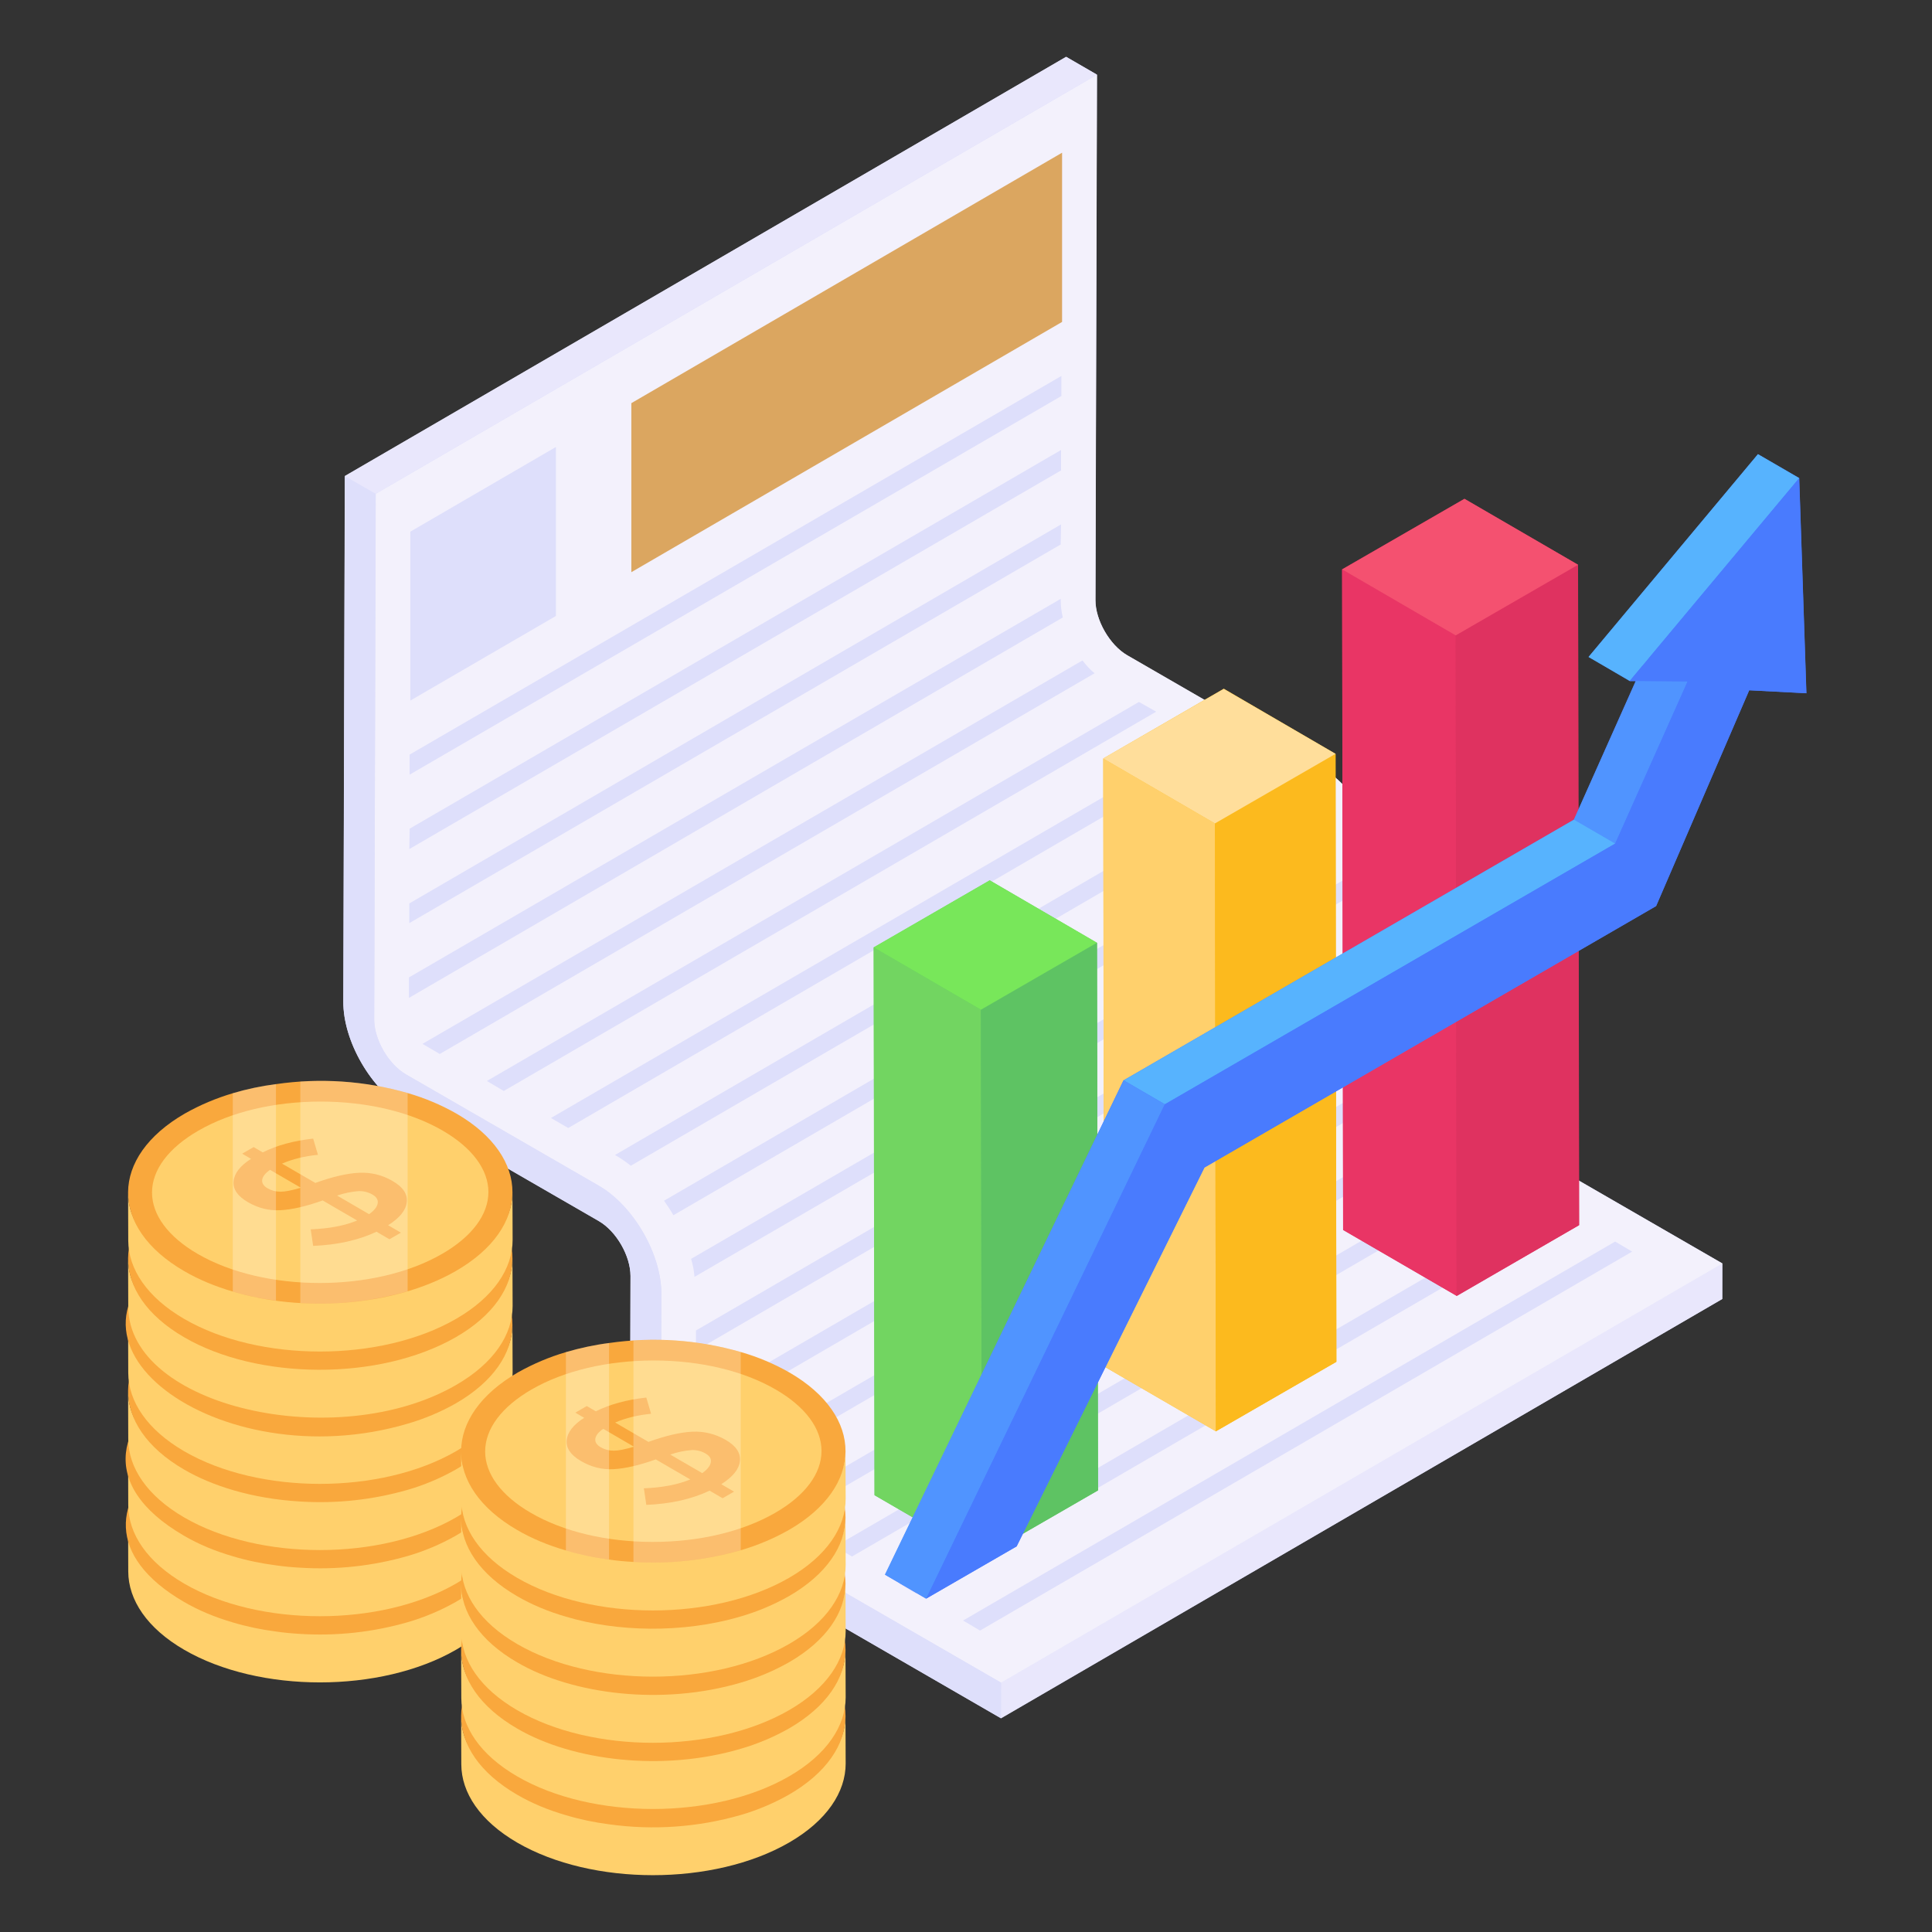 <svg width="70" height="70" viewBox="0 0 70 70" fill="none" xmlns="http://www.w3.org/2000/svg">
<rect x="0" y="0" width="70" height="70" fill="#333333" stroke="none"/>
<path d="M62.402 45.774V47.065L36.269 62.259L25.096 55.794C23.834 55.08 22.818 53.323 22.832 51.882L22.846 46.227C22.846 45.5 22.338 44.608 21.692 44.237L14.706 40.202C13.444 39.474 12.428 37.717 12.441 36.29L12.496 17.253L38.63 2.059L39.742 2.704L39.687 21.741C39.687 22.468 40.208 23.374 40.84 23.745L47.826 27.78C49.089 28.494 50.104 30.251 50.091 31.692L50.077 37.333C50.077 38.061 50.585 38.953 51.23 39.323L62.402 45.774Z" fill="#DEDFFB"/>
<path d="M36.27 60.965L62.403 45.779L62.399 47.064L36.266 62.251L36.27 60.965Z" fill="#E9E7FC"/>
<path d="M51.231 39.329C50.591 38.958 50.078 38.063 50.081 37.336L50.097 31.691C50.101 30.256 49.086 28.499 47.833 27.775L40.842 23.739C40.208 23.373 39.689 22.474 39.692 21.747L39.747 2.705L13.614 17.891L13.559 36.934C13.557 37.661 14.076 38.56 14.709 38.925L21.699 42.961C22.954 43.685 23.968 45.444 23.964 46.878L23.947 52.523C23.946 53.251 24.459 54.145 25.098 54.515L36.272 60.966L62.405 45.78L51.231 39.329Z" fill="#F3F1FC"/>
<path d="M13.61 17.892L13.556 36.936C13.555 37.663 14.074 38.562 14.706 38.928L21.697 42.963C22.951 43.688 23.966 45.446 23.961 46.88L23.945 52.525C23.944 53.253 24.457 54.148 25.095 54.517L36.269 60.968L36.266 62.254L25.092 55.803C23.838 55.078 22.822 53.321 22.828 51.879L22.843 46.235C22.844 45.508 22.332 44.611 21.693 44.242L14.702 40.207C13.448 39.482 12.433 37.725 12.438 36.289L12.492 17.248L13.61 17.892Z" fill="#DEDFFB"/>
<path d="M12.492 17.246L38.626 2.059L39.744 2.704L13.611 17.891L12.492 17.246Z" fill="#E9E7FC"/>
<path d="M59.135 45.348L35.509 59.078L34.894 58.715L58.52 44.984L59.135 45.348ZM56.827 44.005L33.189 57.738L32.574 57.374L56.2 43.642L56.827 44.005ZM54.495 42.664L30.87 56.395L30.255 56.032L53.88 42.313L54.495 42.664ZM52.174 41.322L28.55 55.053L27.937 54.703L51.547 40.971L52.174 41.322ZM49.967 39.93L26.23 53.711L25.73 53.422L25.616 53.348L49.556 39.44C49.681 39.616 49.818 39.779 49.967 39.93ZM48.878 37.86L25.201 51.63V50.902L48.827 37.171V37.335C48.827 37.509 48.84 37.685 48.878 37.86ZM48.839 34.474L48.825 35.202L25.215 48.934V48.207L48.839 34.474ZM48.839 31.791V32.518L25.163 46.263C25.146 46.042 25.104 45.823 25.039 45.611L48.839 31.791ZM48.35 30.111L24.399 44.03C24.295 43.849 24.181 43.674 24.059 43.504L47.999 29.584C48.136 29.748 48.25 29.923 48.35 30.111ZM46.544 28.468L22.855 42.237C22.689 42.104 22.514 41.982 22.33 41.874L22.279 41.849L45.917 28.104L46.544 28.468ZM44.211 27.127L20.588 40.87L19.961 40.507L43.599 26.776L44.211 27.127ZM41.891 25.785L18.253 39.528L17.64 39.166L41.265 25.433L41.891 25.785ZM39.66 24.393L15.934 38.187L15.332 37.836C15.319 37.836 15.319 37.822 15.306 37.822L39.22 23.929C39.358 24.105 39.496 24.267 39.66 24.393ZM38.507 22.372L14.816 36.156V35.414L38.432 21.697V21.748C38.432 21.948 38.457 22.163 38.508 22.375L38.507 22.372ZM38.444 19L38.43 19.728L14.83 33.446V32.733L38.444 19ZM38.444 16.304V17.044L14.83 30.763L14.844 30.023L38.444 16.304ZM38.456 13.621V14.348L14.842 28.067V27.34L38.456 13.621Z" fill="#DEDFFB"/>
<path d="M57.217 44.388L52.784 46.955L48.666 44.566L48.625 20.629L53.058 18.076L57.176 20.464L57.217 44.388Z" fill="#DF3260"/>
<path d="M48.629 20.631L48.662 44.56L52.777 46.951L52.742 23.022L48.629 20.631Z" fill="#E93565"/>
<path d="M52.742 23.021L52.776 46.95L57.209 44.391L57.174 20.463L52.742 23.021Z" fill="#DF3260"/>
<path d="M48.629 20.631L52.742 23.022L57.176 20.463L53.061 18.072L48.629 20.631Z" fill="#F45170"/>
<path d="M48.418 49.343L44.053 51.855L40.004 49.508L39.977 27.479L44.341 24.953L48.39 27.314L48.418 49.343Z" fill="#FCBA1E"/>
<path d="M39.969 27.48L40.003 49.508L44.053 51.862L44.02 29.834L39.969 27.48Z" fill="#FFD06C"/>
<path d="M44.02 29.834L44.053 51.862L48.421 49.339L48.388 27.312L44.02 29.834Z" fill="#FCBA1E"/>
<path d="M39.969 27.48L44.02 29.834L48.389 27.313L44.339 24.959L39.969 27.48Z" fill="#FFDE9B"/>
<path d="M39.786 53.996L35.572 56.426L31.688 54.175L31.66 34.328L35.86 31.898L39.745 34.163L39.786 53.996Z" fill="#5EC363"/>
<path d="M31.652 34.324L31.685 54.171L35.572 56.431L35.541 36.583L31.652 34.324Z" fill="#72D561"/>
<path d="M35.543 36.584L35.575 56.431L39.78 54.002L39.747 34.156L35.543 36.584Z" fill="#5EC363"/>
<path d="M31.652 34.325L35.541 36.584L39.745 34.156L35.858 31.896L31.652 34.325Z" fill="#78E75A"/>
<path d="M65.451 25.118L63.378 25.008L60.002 32.831L43.641 42.302L36.833 56.028L33.553 57.922L32.07 57.057L40.704 39.145L57.023 29.702L59.261 24.679H59.055L57.559 23.8L63.694 16.457L65.19 17.322L65.451 25.118Z" fill="#497BFE"/>
<path d="M58.523 30.565L57.027 29.696L59.65 23.824L61.146 24.693L58.523 30.565Z" fill="#5094FF"/>
<path d="M59.05 24.672L57.555 23.804L63.694 16.455L65.189 17.324L59.05 24.672ZM42.207 40.011L40.711 39.142L57.029 29.696L58.525 30.565L42.207 40.011Z" fill="#57B3FE"/>
<path d="M33.559 57.92L32.062 57.05L40.71 39.143L42.204 40.011L33.559 57.92Z" fill="#5094FF"/>
<path d="M65.186 17.324L65.447 25.118L63.376 25.011L60.006 32.826L43.635 42.303L36.836 56.027L33.559 57.92L42.204 40.011L58.521 30.565L61.143 24.693L59.047 24.673L65.186 17.324Z" fill="#497BFE"/>
<path d="M20.142 16.195L14.867 19.263V25.383L20.142 22.318V16.195Z" fill="#DEDFFB"/>
<path d="M22.875 14.607V20.731L38.481 11.664V5.533L22.875 14.607Z" fill="#DBA660"/>
<path d="M4.641 55.205L4.647 56.941C4.65 57.966 5.326 58.992 6.672 59.774C9.386 61.351 13.793 61.351 16.523 59.774C17.893 58.983 18.576 57.944 18.573 56.907L18.567 55.172C18.569 56.209 17.829 57.161 16.46 57.951C13.728 59.527 9.384 59.482 6.672 57.905C5.326 57.122 4.643 56.23 4.641 55.205Z" fill="#FFD06C"/>
<path d="M6.667 58.04C7.199 58.351 7.798 58.598 8.437 58.784C8.941 58.935 9.464 59.044 10.002 59.113C10.29 59.157 10.585 59.182 10.884 59.2C12.195 59.281 13.511 59.138 14.773 58.775C15.38 58.598 15.965 58.352 16.516 58.04C19.241 56.468 19.253 53.914 16.539 52.338C15.982 52.02 15.389 51.77 14.773 51.593C7.949 49.562 0.947 54.72 6.667 58.04Z" fill="#F9A83D"/>
<path d="M11.583 58.474C13.265 58.474 14.841 58.099 16.02 57.417C17.099 56.795 17.695 56 17.695 55.179C17.697 54.365 17.11 53.575 16.042 52.955C11.78 50.477 5.512 52.58 5.508 55.195C5.508 56.008 6.094 56.799 7.16 57.418C8.331 58.099 9.901 58.474 11.583 58.474Z" fill="#FFD06C"/>
<path d="M11.944 56.533L11.857 57.131C10.981 57.096 10.212 56.925 9.562 56.618L9.092 56.891L8.678 56.652L9.14 56.383C8.72 56.117 8.494 55.837 8.465 55.546C8.432 55.254 8.604 54.997 8.978 54.78C9.354 54.56 9.759 54.463 10.188 54.481C10.62 54.501 11.14 54.622 11.755 54.842L11.774 54.853L12.985 54.149C12.569 53.977 12.13 53.87 11.682 53.832L11.857 53.244C12.565 53.321 13.174 53.489 13.685 53.742L14.014 53.55L14.427 53.79L14.106 53.977C14.504 54.231 14.713 54.503 14.738 54.791C14.766 55.079 14.592 55.33 14.22 55.546C13.849 55.763 13.456 55.86 13.042 55.838C12.624 55.816 12.117 55.701 11.512 55.484L10.263 56.212C10.708 56.397 11.269 56.504 11.944 56.533ZM9.831 55.984L10.989 55.309C10.736 55.221 10.473 55.166 10.207 55.147C10.032 55.141 9.859 55.184 9.707 55.271C9.557 55.359 9.494 55.468 9.519 55.593C9.541 55.72 9.643 55.851 9.829 55.982M13.417 54.377L12.304 55.024C12.622 55.12 12.867 55.167 13.036 55.17C13.207 55.17 13.362 55.129 13.506 55.046C13.652 54.961 13.718 54.86 13.704 54.74C13.69 54.621 13.594 54.497 13.417 54.377Z" fill="#F9A83D"/>
<path d="M4.641 52.806L4.647 54.543C4.65 55.568 5.326 56.593 6.672 57.376C9.386 58.953 13.793 58.953 16.523 57.376C17.893 56.585 18.576 55.546 18.573 54.508L18.567 52.773C18.569 53.811 17.829 54.762 16.46 55.553C13.728 57.129 9.384 57.083 6.672 55.506C5.326 54.724 4.643 53.832 4.641 52.806Z" fill="#FFD06C"/>
<path d="M6.665 55.641C7.197 55.953 7.796 56.2 8.435 56.386C8.939 56.538 9.462 56.646 10 56.716C10.288 56.757 10.583 56.785 10.883 56.801C12.194 56.883 13.509 56.739 14.771 56.377C15.379 56.2 15.963 55.953 16.514 55.641C19.239 54.07 19.251 51.515 16.538 49.94C9.915 46.117 0.233 51.907 6.665 55.641Z" fill="#F9A83D"/>
<path d="M11.583 56.078C13.265 56.078 14.841 55.703 16.02 55.021C17.099 54.399 17.695 53.604 17.695 52.783C17.697 51.97 17.11 51.179 16.042 50.559C12.141 48.291 5.512 49.968 5.508 52.799C5.508 53.612 6.094 54.403 7.16 55.022C8.331 55.703 9.901 56.078 11.583 56.078Z" fill="#FFD06C"/>
<path d="M11.946 54.133L11.858 54.733C10.982 54.697 10.214 54.527 9.563 54.219L9.094 54.494L8.679 54.254L9.142 53.985C8.359 53.488 8.181 52.846 8.98 52.382C9.858 51.87 10.785 52.097 11.756 52.443L11.776 52.454L12.986 51.75C12.571 51.578 12.132 51.471 11.684 51.433L11.858 50.846C12.566 50.923 13.176 51.09 13.686 51.344L14.016 51.152L14.429 51.392L14.108 51.579C14.506 51.833 14.714 52.104 14.739 52.393C14.768 52.681 14.593 52.932 14.222 53.148C13.851 53.364 13.457 53.462 13.044 53.44C12.625 53.418 12.119 53.303 11.513 53.086L10.264 53.813C10.709 53.998 11.271 54.105 11.946 54.134V54.133ZM9.832 53.584L10.991 52.911C9.58 52.471 9.169 53.114 9.831 53.584M13.418 51.978L12.305 52.626C12.624 52.722 12.868 52.769 13.037 52.771C13.209 52.771 13.364 52.73 13.508 52.648C13.653 52.563 13.719 52.461 13.705 52.342C13.692 52.222 13.596 52.099 13.418 51.978Z" fill="#F9A83D"/>
<path d="M4.641 50.41L4.647 52.146C4.65 53.172 5.326 54.197 6.672 54.979C9.386 56.556 13.793 56.556 16.523 54.979C17.893 54.188 18.576 53.15 18.573 52.112L18.567 50.377C18.569 51.415 17.829 52.366 16.46 53.156C13.728 54.732 9.384 54.687 6.672 53.11C5.326 52.327 4.643 51.435 4.641 50.41Z" fill="#FFD06C"/>
<path d="M6.667 53.243C7.655 53.82 9.107 54.3 10.885 54.403C12.195 54.485 13.511 54.341 14.773 53.979C15.38 53.802 15.966 53.555 16.516 53.243C19.241 51.672 19.253 49.117 16.54 47.542C14.682 46.47 12.131 46.158 10.001 46.471C9.465 46.54 8.941 46.654 8.439 46.8C7.832 46.978 7.248 47.225 6.698 47.536C3.967 49.113 3.953 51.667 6.667 53.243Z" fill="#F9A83D"/>
<path d="M16.019 52.623C17.099 52 17.693 51.205 17.696 50.386C17.7 47.696 11.3 45.784 7.191 48.157C6.106 48.781 5.509 49.579 5.508 50.4C5.505 53.094 11.904 54.998 16.019 52.623Z" fill="#FFD06C"/>
<path d="M11.946 51.736L11.858 52.334C10.982 52.299 10.214 52.128 9.563 51.821L9.094 52.096L8.679 51.855L9.142 51.586C8.359 51.089 8.181 50.447 8.98 49.983C10.178 49.286 11.489 50.022 11.776 50.056L12.986 49.352C12.571 49.18 12.132 49.073 11.684 49.035L11.858 48.447C12.566 48.526 13.176 48.692 13.686 48.946L14.016 48.753L14.429 48.993L14.108 49.18C15.648 50.164 14.194 51.645 11.513 50.687L10.264 51.415C10.709 51.6 11.271 51.707 11.946 51.736ZM9.832 51.187L10.991 50.512C9.58 50.072 9.169 50.716 9.831 51.185M13.418 49.58L12.305 50.227C13.605 50.613 14.047 50.007 13.418 49.58Z" fill="#F9A83D"/>
<path d="M4.641 48.011L4.647 49.748C4.65 50.773 5.326 51.798 6.672 52.581C9.386 54.158 13.793 54.158 16.523 52.581C17.893 51.79 18.576 50.752 18.573 49.713L18.567 47.978C18.569 49.016 17.829 49.967 16.46 50.758C12.175 53.231 4.65 51.392 4.641 48.011Z" fill="#FFD06C"/>
<path d="M14.77 51.582C15.379 51.406 15.965 51.159 16.516 50.847C19.239 49.275 19.252 46.721 16.538 45.145C15.981 44.828 15.388 44.577 14.772 44.4C13.222 43.954 11.595 43.843 9.999 44.075C9.464 44.143 8.94 44.257 8.437 44.404C7.831 44.582 7.247 44.829 6.697 45.14C0.925 48.469 7.902 53.618 14.77 51.582Z" fill="#F9A83D"/>
<path d="M16.019 50.225C17.099 49.602 17.693 48.807 17.696 47.987C17.696 47.172 17.11 46.382 16.042 45.761C14.871 45.08 13.3 44.707 11.617 44.707C9.936 44.707 8.364 45.08 7.191 45.758C6.106 46.383 5.509 47.18 5.508 48.001C5.504 50.856 12.13 52.469 16.019 50.225Z" fill="#FFD06C"/>
<path d="M11.946 49.339L11.858 49.938C10.982 49.902 10.214 49.732 9.563 49.425L9.094 49.699L8.679 49.459L9.142 49.19C8.359 48.693 8.181 48.051 8.98 47.587C10.178 46.889 11.489 47.625 11.776 47.659L12.986 46.955C12.571 46.783 12.132 46.676 11.684 46.638L11.858 46.051C12.566 46.129 13.176 46.295 13.686 46.549L14.016 46.358L14.429 46.597L14.108 46.784C15.648 47.768 14.194 49.249 11.513 48.291L10.264 49.018C10.709 49.203 11.271 49.311 11.946 49.339ZM9.832 48.79L10.991 48.115C9.57 47.673 9.173 48.321 9.831 48.789M13.418 47.183L12.305 47.831C13.605 48.217 14.047 47.61 13.418 47.183Z" fill="#F9A83D"/>
<path d="M4.641 45.613L4.647 47.349C4.658 50.977 12.202 52.678 16.523 50.182C17.893 49.392 18.576 48.354 18.573 47.315L18.567 45.58C18.569 46.618 17.829 47.569 16.46 48.359C13.728 49.935 9.384 49.89 6.672 48.313C5.326 47.531 4.643 46.638 4.641 45.613Z" fill="#FFD06C"/>
<path d="M6.667 48.448C9.302 49.99 13.715 50.056 16.517 48.448C19.241 46.877 19.253 44.322 16.54 42.747C15.982 42.429 15.389 42.179 14.773 42.001C13.223 41.556 11.597 41.445 10.001 41.676C9.465 41.745 8.941 41.859 8.439 42.005C7.832 42.184 7.248 42.43 6.698 42.741C3.967 44.318 3.953 46.873 6.667 48.448Z" fill="#F9A83D"/>
<path d="M17.696 45.591C17.696 44.776 17.11 43.985 16.042 43.365C14.871 42.685 13.3 42.31 11.617 42.31C9.936 42.31 8.364 42.684 7.191 43.362C6.106 43.986 5.509 44.784 5.508 45.605C5.508 46.419 6.094 47.209 7.16 47.828C11.422 50.306 17.692 48.204 17.696 45.591Z" fill="#FFD06C"/>
<path d="M11.944 46.941L11.857 47.539C10.981 47.504 10.212 47.334 9.562 47.026L9.092 47.301L8.678 47.06L9.14 46.791C8.72 46.525 8.494 46.245 8.465 45.954C8.432 45.662 8.604 45.405 8.978 45.188C9.354 44.969 9.759 44.871 10.188 44.89C10.907 44.923 11.636 45.22 11.774 45.261L12.985 44.557C12.569 44.385 12.13 44.278 11.682 44.24L11.857 43.652C12.565 43.731 13.174 43.897 13.685 44.151L14.014 43.96L14.427 44.199L14.106 44.385C14.504 44.639 14.713 44.911 14.738 45.199C14.796 45.788 13.785 46.703 11.512 45.892L10.263 46.62C10.708 46.805 11.269 46.912 11.944 46.941ZM9.831 46.392L10.989 45.717C10.736 45.629 10.473 45.575 10.207 45.555C10.032 45.55 9.859 45.593 9.707 45.68C9.557 45.767 9.494 45.876 9.519 46.001C9.541 46.128 9.643 46.259 9.829 46.391M13.417 44.785L12.304 45.432C13.604 45.818 14.046 45.212 13.417 44.785Z" fill="#F9A83D"/>
<path d="M4.641 43.217L4.647 44.953C4.65 45.978 5.326 47.003 6.672 47.786C9.386 49.363 13.793 49.363 16.523 47.786C17.893 46.995 18.576 45.958 18.573 44.919L18.567 43.184C18.569 44.221 17.829 45.172 16.46 45.963C13.728 47.539 9.384 47.493 6.672 45.916C5.326 45.134 4.643 44.242 4.641 43.217Z" fill="#FFD06C"/>
<path d="M6.667 46.051C7.199 46.362 7.798 46.609 8.437 46.796C10.88 47.532 14.216 47.373 16.517 46.051C19.241 44.479 19.253 41.925 16.54 40.349C15.982 40.032 15.389 39.782 14.773 39.604C13.223 39.159 11.596 39.048 10.001 39.28C9.465 39.349 8.941 39.461 8.439 39.609C7.832 39.788 7.248 40.034 6.698 40.345C3.967 41.921 3.953 44.475 6.667 46.051Z" fill="#F9A83D"/>
<path d="M16.019 45.43C17.099 44.807 17.693 44.012 17.696 43.193C17.696 42.377 17.11 41.587 16.042 40.966C14.871 40.287 13.3 39.912 11.617 39.912C9.936 39.912 8.364 40.285 7.191 40.964C6.106 41.588 5.509 42.385 5.508 43.206C5.508 44.02 6.094 44.811 7.16 45.43C9.583 46.838 13.58 46.838 16.019 45.43Z" fill="#FFD06C"/>
<path d="M12.941 44.221L11.691 43.494C11.087 43.711 10.579 43.826 10.16 43.848C9.748 43.87 9.355 43.773 8.983 43.557C8.612 43.34 8.436 43.09 8.464 42.801C8.491 42.513 8.697 42.241 9.095 41.987L8.775 41.8L9.19 41.561L9.519 41.754C10.028 41.498 10.638 41.332 11.346 41.254L11.52 41.841C11.034 41.889 10.601 41.995 10.218 42.16L11.428 42.862L11.448 42.852C12.062 42.632 12.583 42.511 13.015 42.492C13.443 42.473 13.848 42.57 14.224 42.79C14.599 43.007 14.772 43.263 14.738 43.554C14.71 43.847 14.482 44.127 14.062 44.393L14.525 44.662L14.11 44.901L13.641 44.628C12.99 44.935 12.223 45.105 11.346 45.141L11.258 44.542C11.934 44.515 12.493 44.407 12.941 44.221ZM13.373 43.992C13.559 43.86 13.662 43.731 13.684 43.604C13.708 43.477 13.645 43.369 13.495 43.281C13.343 43.194 13.17 43.151 12.995 43.156C12.728 43.176 12.466 43.231 12.213 43.318L13.373 43.992ZM9.785 42.386C9.607 42.508 9.514 42.631 9.499 42.75C9.485 42.871 9.552 42.971 9.696 43.055C9.84 43.138 9.995 43.178 10.167 43.178C10.336 43.178 10.579 43.129 10.9 43.034L9.785 42.386Z" fill="#F9A83D"/>
<g opacity="0.25">
<path d="M10.881 39.187V47.211C12.192 47.292 13.507 47.148 14.769 46.785V39.603C13.507 39.241 12.191 39.1 10.881 39.187ZM8.434 39.607V46.795C8.936 46.946 9.46 47.056 9.998 47.124V39.279C9.46 39.348 8.936 39.459 8.434 39.607Z" fill="white"/>
</g>
<path d="M16.707 62.191L16.714 63.927C16.717 64.952 17.391 65.976 18.738 66.76C21.451 68.335 25.858 68.335 28.589 66.76C29.958 65.969 30.642 64.93 30.64 63.892L30.633 62.156C30.636 63.194 29.895 64.146 28.526 64.936C25.795 66.513 21.451 66.467 18.738 64.89C17.391 64.108 16.71 63.216 16.707 62.191Z" fill="#FFD06C"/>
<path d="M18.734 65.024C19.267 65.336 19.865 65.583 20.505 65.768C21.007 65.919 21.532 66.029 22.07 66.098C23.666 66.321 25.291 66.206 26.841 65.76C27.448 65.583 28.033 65.336 28.584 65.024C31.308 63.453 31.321 60.897 28.606 59.321C28.049 59.004 27.456 58.755 26.839 58.577C25.29 58.132 23.664 58.021 22.068 58.252C21.532 58.321 21.007 58.435 20.505 58.582C19.899 58.76 19.315 59.006 18.765 59.317C16.033 60.893 16.019 63.449 18.734 65.024Z" fill="#F9A83D"/>
<path d="M23.653 65.46C25.336 65.46 26.912 65.084 28.09 64.403C29.169 63.78 29.765 62.985 29.765 62.166C29.766 61.352 29.179 60.56 28.112 59.941C25.693 58.535 21.694 58.531 19.259 59.937C18.177 60.563 17.579 61.359 17.578 62.181C17.578 62.995 18.164 63.784 19.231 64.404C20.401 65.085 21.972 65.46 23.653 65.46Z" fill="#FFD06C"/>
<path d="M24.015 63.516L23.927 64.116C23.05 64.08 22.283 63.91 21.632 63.602L21.163 63.875L20.748 63.637L21.211 63.367C20.791 63.1 20.564 62.821 20.535 62.529C20.501 62.237 20.674 61.98 21.049 61.763C21.425 61.543 21.83 61.447 22.258 61.465C22.69 61.486 23.211 61.607 23.826 61.826L23.845 61.837L25.055 61.133C24.64 60.96 24.201 60.853 23.753 60.815L23.927 60.228C24.635 60.305 25.245 60.471 25.755 60.727L26.083 60.535L26.498 60.775L26.177 60.962C27.717 61.946 26.263 63.425 23.583 62.468L22.334 63.196C22.778 63.381 23.34 63.488 24.015 63.516ZM21.9 62.967L23.06 62.294C21.649 61.852 21.238 62.497 21.9 62.967ZM25.488 61.361L24.373 62.009C25.673 62.393 26.116 61.789 25.488 61.361Z" fill="#F9A83D"/>
<path d="M16.707 59.792L16.714 61.528C16.717 62.554 17.391 63.578 18.738 64.361C21.451 65.937 25.858 65.937 28.589 64.361C29.958 63.571 30.642 62.532 30.64 61.494L30.633 59.758C30.636 60.795 29.895 61.748 28.526 62.537C25.795 64.114 21.451 64.069 18.738 62.492C17.391 61.71 16.71 60.817 16.707 59.792Z" fill="#FFD06C"/>
<path d="M18.734 62.626C20.741 63.801 24.013 64.199 26.839 63.361C27.448 63.185 28.034 62.938 28.585 62.626C31.308 61.054 31.321 58.499 28.606 56.923C28.049 56.606 27.456 56.356 26.839 56.179C25.29 55.733 23.664 55.623 22.068 55.854C21.532 55.922 21.007 56.036 20.505 56.183C19.899 56.361 19.315 56.608 18.765 56.919C16.033 58.495 16.019 61.05 18.734 62.626Z" fill="#F9A83D"/>
<path d="M28.09 62.005C29.169 61.381 29.765 60.586 29.765 59.768C29.766 58.953 29.179 58.162 28.112 57.542C26.942 56.861 25.37 56.486 23.686 56.486C22.006 56.486 20.433 56.86 19.259 57.538C18.177 58.164 17.579 58.96 17.578 59.782C17.578 60.596 18.164 61.385 19.231 62.005C21.653 63.414 25.65 63.414 28.09 62.005Z" fill="#FFD06C"/>
<path d="M24.015 61.119L23.927 61.717C23.05 61.681 22.283 61.511 21.632 61.204L21.163 61.477L20.748 61.238L21.211 60.969C20.791 60.702 20.564 60.423 20.535 60.132C20.501 59.838 20.674 59.583 21.049 59.365C21.425 59.145 21.83 59.049 22.258 59.067C22.69 59.087 23.211 59.208 23.826 59.428L23.845 59.439L25.055 58.735C24.64 58.562 24.201 58.455 23.753 58.416L23.927 57.83C24.635 57.907 25.245 58.073 25.755 58.328L26.083 58.136L26.498 58.376L26.177 58.563C26.575 58.817 26.783 59.089 26.808 59.376C26.867 59.966 25.854 60.881 23.583 60.07L22.334 60.797C22.778 60.983 23.34 61.091 24.015 61.119ZM21.9 60.57L23.06 59.894C21.649 59.455 21.238 60.1 21.9 60.57ZM25.488 58.962L24.373 59.61C25.673 59.995 26.116 59.391 25.488 58.962Z" fill="#F9A83D"/>
<path d="M16.707 57.394L16.714 59.13C16.717 60.155 17.391 61.179 18.738 61.963C21.451 63.539 25.858 63.539 28.589 61.963C29.958 61.172 30.642 60.133 30.64 59.096L30.633 57.359C30.636 58.397 29.895 59.35 28.526 60.139C25.795 61.716 21.451 61.671 18.738 60.093C17.391 59.311 16.71 58.419 16.707 57.394Z" fill="#FFD06C"/>
<path d="M18.734 60.228C20.741 61.404 24.013 61.802 26.839 60.965C27.448 60.788 28.034 60.541 28.585 60.229C31.308 58.658 31.321 56.103 28.606 54.526C28.049 54.209 27.456 53.959 26.839 53.782C25.29 53.337 23.664 53.226 22.068 53.457C21.532 53.526 21.007 53.64 20.505 53.787C19.899 53.965 19.315 54.212 18.765 54.522C16.033 56.098 16.019 58.652 18.734 60.228Z" fill="#F9A83D"/>
<path d="M28.09 59.609C29.169 58.984 29.765 58.19 29.765 57.372C29.766 56.556 29.179 55.766 28.112 55.145C26.942 54.465 25.37 54.09 23.686 54.09C22.006 54.09 20.433 54.463 19.259 55.141C18.177 55.767 17.579 56.563 17.578 57.385C17.578 58.199 18.164 58.989 19.231 59.609C21.653 61.017 25.65 61.017 28.09 59.609Z" fill="#FFD06C"/>
<path d="M24.015 58.722L23.927 59.321C23.05 59.285 22.283 59.115 21.632 58.807L21.163 59.081L20.748 58.842L21.211 58.573C20.791 58.305 20.564 58.026 20.535 57.735C20.501 57.442 20.674 57.186 21.049 56.968C21.425 56.748 21.83 56.652 22.258 56.67C22.69 56.691 23.211 56.812 23.826 57.031L23.845 57.042L25.055 56.338C24.64 56.166 24.201 56.058 23.753 56.02L23.927 55.434C24.635 55.511 25.245 55.676 25.755 55.932L26.083 55.74L26.498 55.98L26.177 56.166C26.575 56.42 26.783 56.692 26.808 56.979C26.837 57.267 26.661 57.52 26.291 57.735C25.92 57.951 25.526 58.05 25.113 58.028C24.694 58.006 24.186 57.891 23.583 57.674L22.334 58.401C22.778 58.586 23.34 58.693 24.015 58.722ZM21.9 58.173L23.06 57.498C22.807 57.41 22.544 57.355 22.277 57.335C22.102 57.33 21.929 57.373 21.778 57.461C21.628 57.547 21.565 57.657 21.59 57.782C21.612 57.91 21.713 58.041 21.9 58.173ZM25.488 56.566L24.373 57.214C24.693 57.31 24.937 57.356 25.106 57.358C25.278 57.358 25.433 57.317 25.577 57.234C25.721 57.151 25.788 57.049 25.773 56.93C25.759 56.81 25.665 56.688 25.488 56.566Z" fill="#F9A83D"/>
<path d="M16.707 54.997L16.714 56.733C16.717 57.759 17.391 58.784 18.738 59.566C21.451 61.142 25.858 61.142 28.589 59.566C29.958 58.776 30.642 57.737 30.64 56.699L30.633 54.963C30.636 56.001 29.895 56.953 28.526 57.742C25.795 59.319 21.451 59.274 18.738 57.697C17.391 56.915 16.71 56.023 16.707 54.997Z" fill="#FFD06C"/>
<path d="M18.734 57.831C19.267 58.142 19.865 58.39 20.505 58.575C22.317 59.121 24.727 59.193 26.839 58.567C27.448 58.39 28.034 58.143 28.585 57.831C31.308 56.259 31.321 53.705 28.606 52.128C28.049 51.811 27.456 51.561 26.839 51.384C25.29 50.939 23.664 50.828 22.068 51.059C21.532 51.127 21.007 51.241 20.505 51.388C19.899 51.566 19.315 51.813 18.765 52.124C16.033 53.7 16.019 56.255 18.734 57.831Z" fill="#F9A83D"/>
<path d="M23.653 58.264C25.336 58.264 26.912 57.89 28.09 57.21C29.169 56.586 29.765 55.791 29.765 54.973C29.766 54.158 29.179 53.367 28.112 52.747C26.942 52.066 25.37 51.691 23.686 51.691C22.006 51.691 20.433 52.065 19.259 52.743C18.177 53.369 17.579 54.165 17.578 54.987C17.578 55.801 18.164 56.591 19.231 57.21C20.401 57.891 21.972 58.264 23.653 58.264Z" fill="#FFD06C"/>
<path d="M24.015 56.324L23.927 56.922C23.05 56.886 22.283 56.716 21.632 56.409L21.163 56.682L20.748 56.443L21.211 56.174C20.791 55.907 20.564 55.628 20.535 55.337C20.501 55.043 20.674 54.788 21.049 54.57C21.425 54.351 21.83 54.254 22.258 54.272C22.69 54.292 23.211 54.413 23.826 54.633L23.845 54.644L25.055 53.94C24.64 53.767 24.201 53.66 23.753 53.621L23.927 53.035C24.635 53.112 25.245 53.278 25.755 53.533L26.083 53.341L26.498 53.581L26.177 53.768C26.575 54.022 26.783 54.294 26.808 54.581C26.837 54.869 26.661 55.121 26.291 55.337C25.92 55.552 25.526 55.651 25.113 55.629C24.694 55.607 24.186 55.492 23.583 55.275L22.334 56.003C22.778 56.188 23.34 56.295 24.015 56.324ZM21.9 55.775L23.06 55.099C22.807 55.011 22.544 54.956 22.277 54.936C22.102 54.931 21.929 54.975 21.778 55.062C21.628 55.149 21.565 55.259 21.59 55.384C21.612 55.511 21.713 55.642 21.9 55.773M25.488 54.167L24.373 54.815C24.693 54.911 24.937 54.958 25.106 54.959C25.278 54.959 25.433 54.918 25.577 54.836C25.721 54.752 25.788 54.651 25.773 54.531C25.759 54.412 25.665 54.29 25.488 54.167Z" fill="#F9A83D"/>
<path d="M16.707 52.599L16.714 54.335C16.717 55.36 17.391 56.386 18.738 57.168C21.451 58.744 25.858 58.744 28.589 57.168C29.958 56.377 30.642 55.338 30.64 54.301L30.633 52.565C30.636 53.602 29.895 54.555 28.526 55.344C25.795 56.921 21.451 56.876 18.738 55.299C17.391 54.516 16.71 53.624 16.707 52.599Z" fill="#FFD06C"/>
<path d="M18.734 55.432C19.267 55.744 19.865 55.991 20.505 56.176C21.007 56.327 21.532 56.437 22.07 56.506C22.358 56.55 22.653 56.575 22.952 56.592C24.263 56.674 25.577 56.53 26.839 56.168C27.448 55.991 28.034 55.744 28.585 55.432C31.308 53.861 31.321 51.307 28.606 49.73C28.049 49.412 27.456 49.163 26.839 48.986C25.29 48.54 23.664 48.429 22.068 48.66C21.532 48.729 21.007 48.843 20.505 48.99C19.899 49.168 19.315 49.415 18.765 49.725C16.033 51.301 16.019 53.857 18.734 55.432Z" fill="#F9A83D"/>
<path d="M23.653 55.867C25.336 55.867 26.912 55.491 28.09 54.811C29.169 54.188 29.765 53.393 29.765 52.573C29.766 51.759 29.179 50.968 28.112 50.349C26.942 49.668 25.37 49.293 23.686 49.293C22.006 49.293 20.433 49.666 19.259 50.344C18.177 50.97 17.579 51.766 17.578 52.589C17.578 53.402 18.164 54.193 19.231 54.812C20.401 55.493 21.972 55.867 23.653 55.867Z" fill="#FFD06C"/>
<path d="M25.01 53.603L23.761 52.877C23.157 53.092 22.649 53.209 22.231 53.231C21.818 53.253 21.424 53.154 21.053 52.938C20.683 52.723 20.506 52.472 20.534 52.184C20.56 51.895 20.768 51.624 21.166 51.37L20.846 51.183L21.26 50.944L21.588 51.135C22.099 50.88 22.708 50.714 23.417 50.637L23.59 51.223C23.105 51.271 22.67 51.377 22.288 51.541L23.499 52.245L23.517 52.234C24.133 52.015 24.653 51.894 25.084 51.873C25.514 51.855 25.917 51.953 26.295 52.171C26.668 52.389 26.841 52.645 26.808 52.937C26.779 53.23 26.553 53.508 26.133 53.776L26.596 54.045L26.181 54.284L25.71 54.009C25.061 54.318 24.292 54.489 23.417 54.524L23.329 53.925C24.004 53.898 24.564 53.789 25.01 53.603ZM25.444 53.375C25.629 53.243 25.732 53.113 25.754 52.985C25.779 52.86 25.716 52.752 25.566 52.664C25.414 52.576 25.241 52.533 25.065 52.538C24.799 52.559 24.536 52.614 24.284 52.702L25.444 53.375ZM21.856 51.769C21.678 51.891 21.583 52.013 21.569 52.133C21.555 52.252 21.621 52.352 21.765 52.438C21.91 52.521 22.066 52.561 22.238 52.561C22.406 52.561 22.649 52.512 22.969 52.417L21.856 51.769Z" fill="#F9A83D"/>
<g opacity="0.25">
<path d="M22.951 48.57V56.594C24.262 56.675 25.576 56.531 26.838 56.168V48.986C25.576 48.624 24.261 48.483 22.951 48.57ZM20.504 48.99V56.178C21.006 56.329 21.531 56.439 22.067 56.507V48.66C21.531 48.729 21.006 48.843 20.504 48.99Z" fill="white"/>
</g>
</svg>

